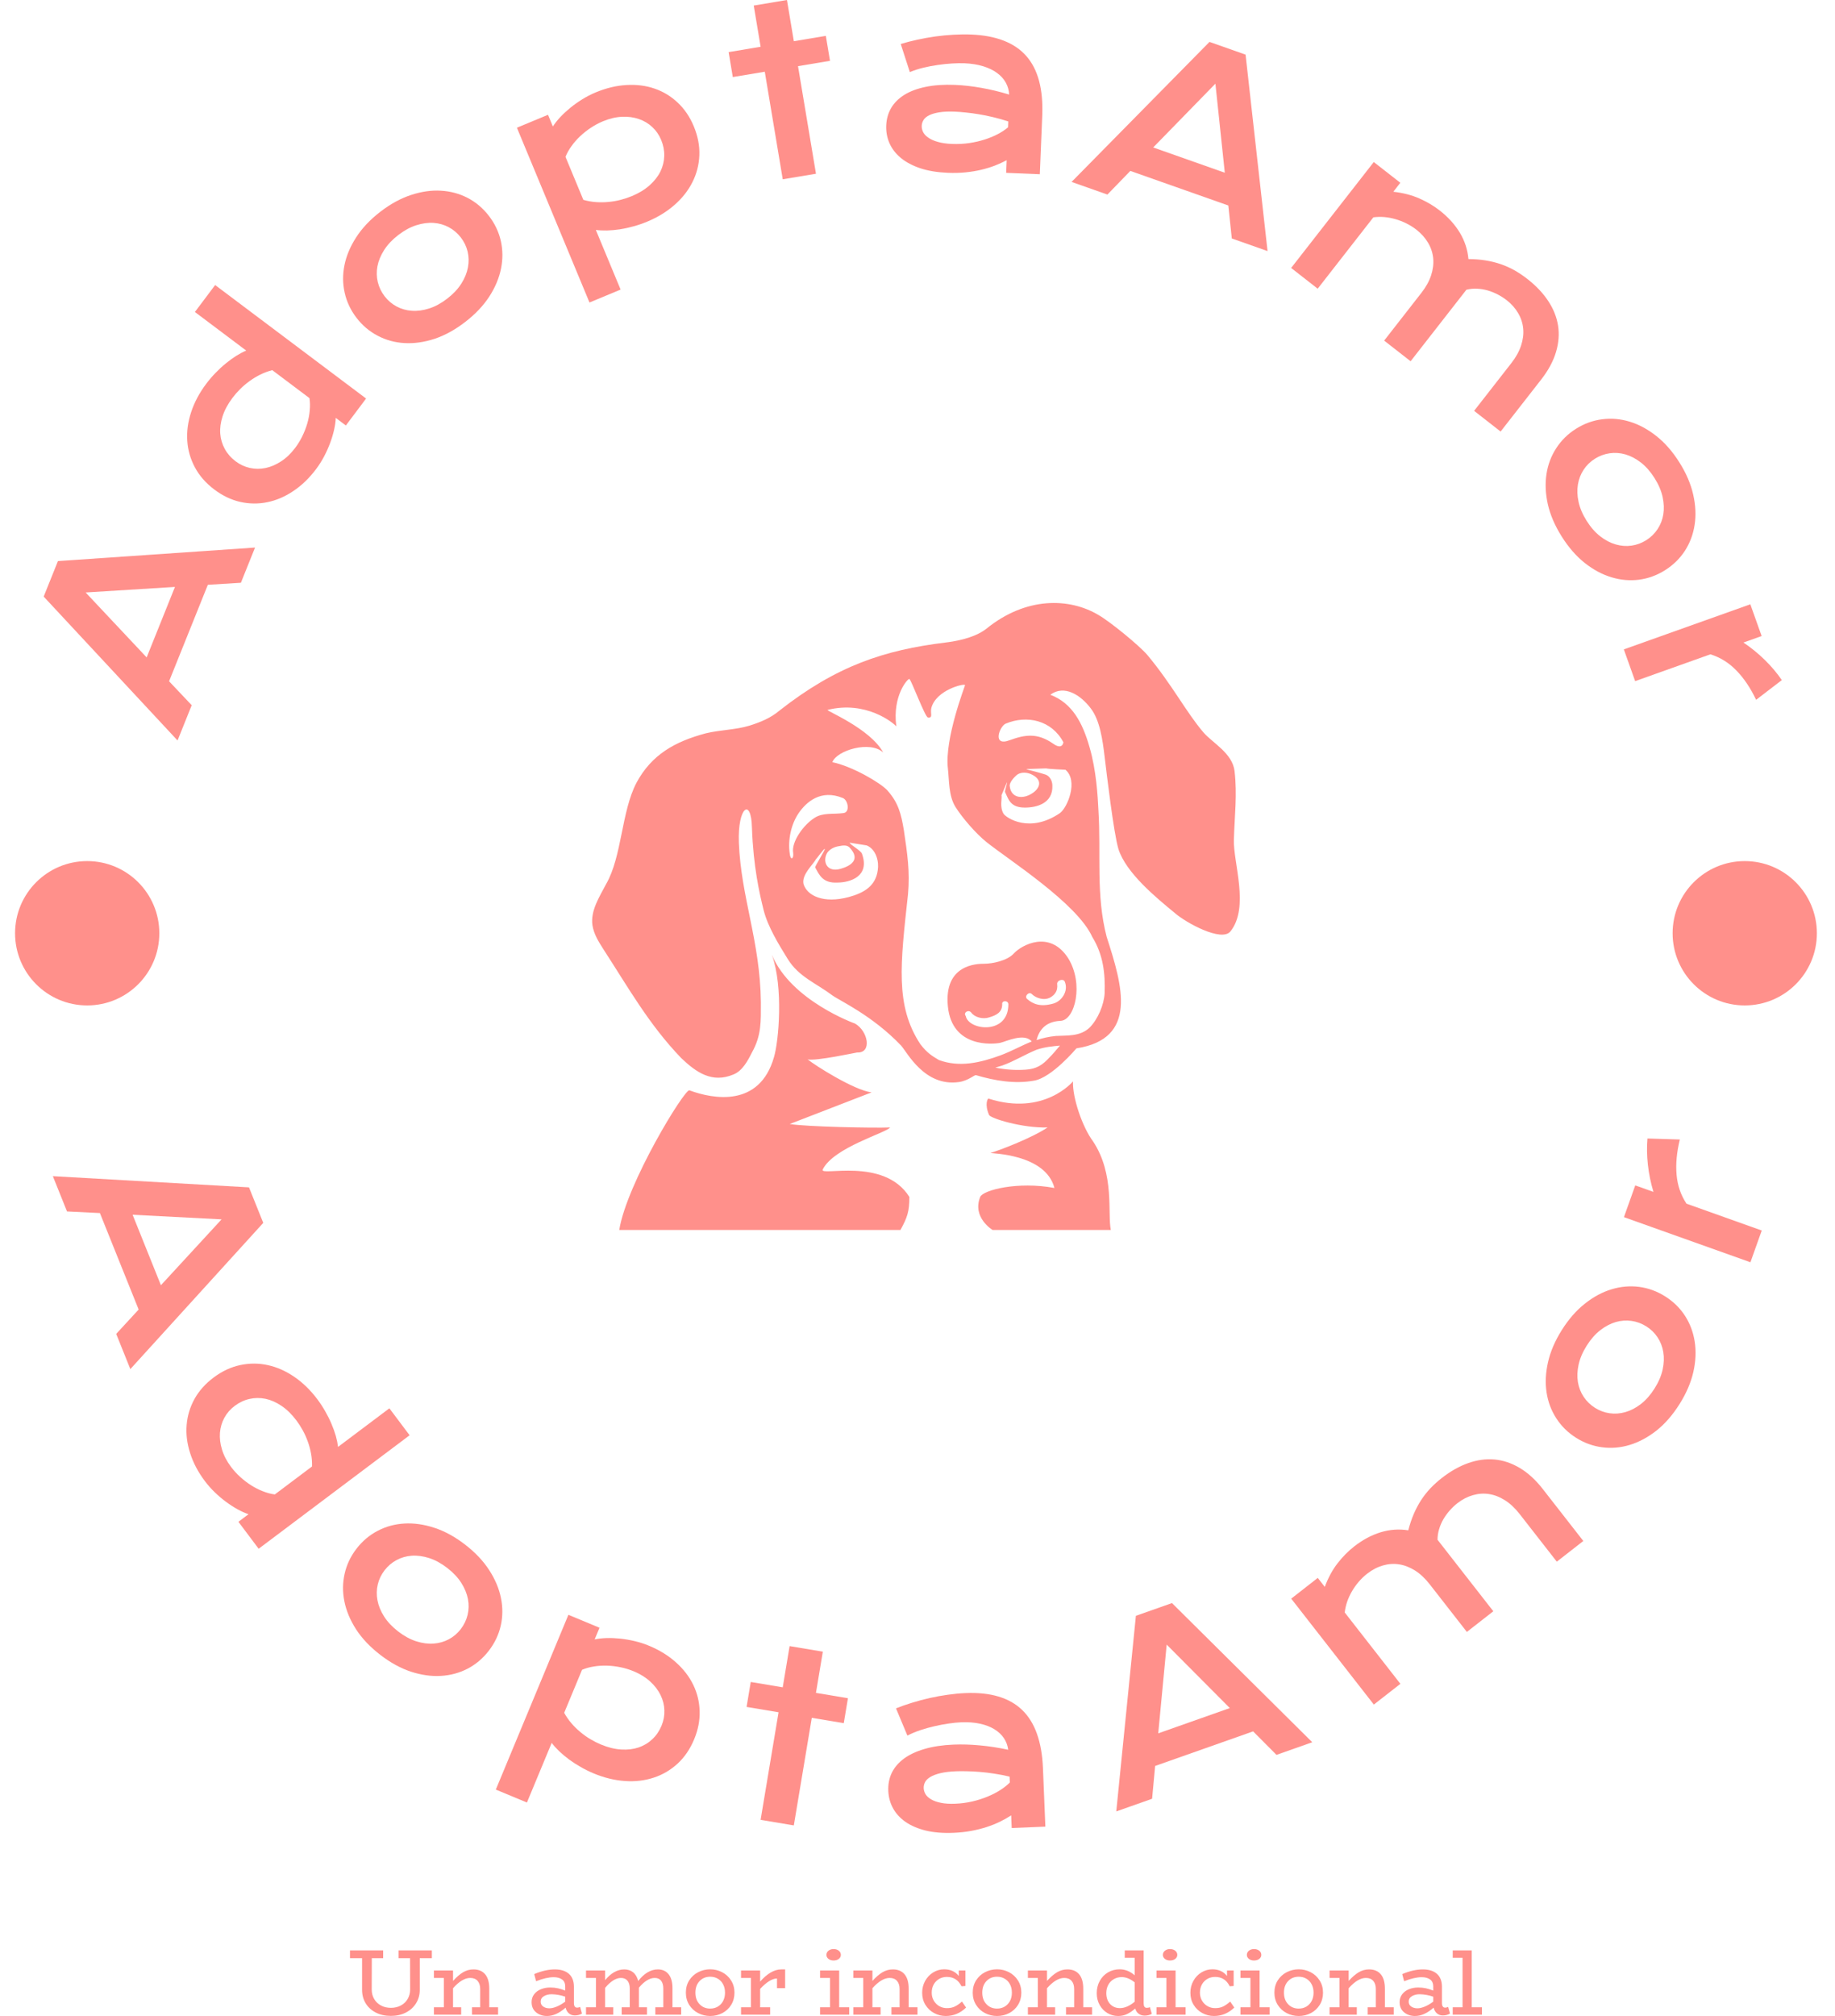<svg xmlns="http://www.w3.org/2000/svg" version="1.1" xmlns:xlink="http://www.w3.org/1999/xlink" xmlns:svgjs="http://svgjs.dev/svgjs" width="1500" height="1647" viewBox="0 0 1500 1647"><g transform="matrix(1,0,0,1,-1.247,0)"><svg viewBox="0 0 255 280" data-background-color="#ffffff" preserveAspectRatio="xMidYMid meet" height="1647" width="1500" xmlns="http://www.w3.org/2000/svg" xmlns:xlink="http://www.w3.org/1999/xlink"><g id="tight-bounds" transform="matrix(1,0,0,1,0.212,0)"><svg viewBox="0 0 254.576 280" height="280" width="254.576"><g><svg viewBox="0 0 278.27 306.06" height="280" width="254.576"><g><svg viewBox="0 0 278.27 306.06" height="306.06" width="278.27"><g id="textblocktransform"><svg viewBox="0 0 278.27 306.06" height="306.06" width="278.27" id="textblock"><g><svg viewBox="0 0 278.27 278.27" height="278.27" width="278.27"><g transform="matrix(1,0,0,1,89.943,91.543)"><svg viewBox="0 0 98.383 95.184" height="95.184" width="98.383"><g id="icon-0"><svg xmlns="http://www.w3.org/2000/svg" xmlns:xlink="http://www.w3.org/1999/xlink" version="1.1" x="0" y="0" viewBox="2.756 4.957 94.206 91.143" enable-background="new 0 0 100 100" xml:space="preserve" height="95.184" width="98.383" class="icon-xg-0" data-fill-palette-color="accent" id="xg-0"><g fill="#ff908b" data-fill-palette-color="accent"><g fill="#ff908b" data-fill-palette-color="accent"><g fill="#ff908b" data-fill-palette-color="accent"><path d="M48.9 91.3c0 2.1-0.3 3-1.3 4.8H13.7 6.7c1.1-6.8 9.5-20.5 10.2-20.3 3.5 1.3 10.2 2.5 12.3-4.8 0.7-2.3 1.4-10.2-0.3-14.9 2.8 6.7 12.1 10 12.1 10 1.9 1.1 2.5 4.3 0.3 4.2-0.1 0-6.1 1.3-7.2 1 1.1 0.9 6.8 4.5 9.3 4.8l-11.9 4.6c2.4 0.4 12.2 0.6 14.6 0.5-0.6 0.8-8.2 2.9-9.8 6.1C35.7 88.4 45.2 85.4 48.9 91.3zM72.7 74.5c0 0-4.2 5.1-12.3 2.5-0.1 0-0.6 0.8 0.1 2.4 0.3 0.5 4.8 1.9 8.5 1.8-2.4 1.6-7.2 3.4-8.3 3.7 0 0.1 8 0.1 9.3 5.1-5.3-1-10.4 0.3-10.8 1.3-1.2 3 1.8 4.8 1.8 4.8h17.2c-0.5-2.4 0.6-8.1-2.6-12.9C74.1 81.2 72.6 76.9 72.7 74.5zM95.6 52.7c-1.3 1.6-6.5-1.3-8-2.6-2.8-2.3-7.2-5.9-8.3-9.4-0.7-2.4-1.7-10.9-2-13.4-0.3-2.5-0.7-5.3-2-7-1.5-2-3.9-3.5-5.9-2 3.2 1.2 4.7 4.1 5.7 7.6 1 3.4 1.2 7.2 1.3 9.2 0.4 6.3-0.4 12.3 1.2 18.4 2.3 7.1 4.6 14.8-4.4 16.2 0 0-3.6 4.3-6.2 4.7-2.8 0.5-5.7 0-8.4-0.8-0.2-0.1-1.1 0.8-2.5 1-5 0.7-7.5-4.3-8.4-5.3-4.2-4.4-8.9-6.5-10-7.3-2.4-1.8-4.9-2.7-6.5-5.3-1.3-2.1-2.9-4.7-3.5-7.1-0.6-2.4-1.5-6.3-1.7-12-0.1-4.4-2.1-3-1.9 2.2 0.3 7.9 3.1 14.3 3.2 23.2 0 2.8 0.1 4.8-1.3 7.3-0.6 1.2-1.4 2.7-2.7 3.2-3.1 1.3-5.4-0.3-7.6-2.4C11 66.2 8.1 61 4.4 55.3c-0.7-1.1-1.4-2.2-1.6-3.5-0.3-2.1 1-4.1 2-6C7.1 41.8 7 35.3 9.2 31.1c2.2-4.1 5.6-6 10.1-7.2 2.1-0.5 4.3-0.5 6.3-1.1 1.6-0.5 3.1-1.1 4.4-2.2 8.3-6.5 15.2-8.8 24.2-9.9 0.8-0.1 4-0.5 5.9-2 5.8-4.7 12.1-4.5 16.3-2 1.6 0.9 5.9 4.4 7.1 5.8 3.6 4.3 5.7 8.4 8.2 11.3 1.3 1.5 4.2 3 4.5 5.6 0.4 3.4 0 6.5-0.1 10C96 42.7 98.4 49.2 95.6 52.7zM35.1 36.2c1.2-0.8 2.7-0.5 4.2-0.7 1-0.1 0.7-1.9-0.1-2.2-3.2-1.3-5.3 0.6-6.4 2.2-1.1 1.6-1.6 3.9-1.3 5.9 0.1 1 0.6 0.8 0.5-0.1C31.7 39.7 33.5 37.2 35.1 36.2zM40.2 40.5c-0.4-0.4-1-0.3-1.5-0.2-0.7 0.1-1.3 0.4-1.7 0.9-0.8 1.2-0.2 3 1.9 2.4C40.3 43.2 41.9 42.3 40.2 40.5zM42.7 40.2c0 0-1.9-0.3-2.5-0.4 0.2 0.4 1.6 1.1 1.8 1.6 1.2 3.3-1.7 4.2-3.6 4.2-2.1 0.1-2.6-1.1-3.2-2.2-0.1-0.1 1.5-2.6 1.4-2.7-0.1-0.1-1.3 1.6-1.3 1.5-0.3 0.7-2.1 2.2-1.8 3.6 0.5 1.7 2.9 2.9 6.6 1.9 2.2-0.6 3.9-1.6 4.2-3.9C44.5 42.6 44.1 40.8 42.7 40.2zM42.7 40.2M70.8 69.3c-1.1 0.1-2.2 0.2-3.4 0.6-1.7 0.7-3.3 1.7-5 2.3-0.3 0.1-0.7 0.2-1 0.3 1.5 0.3 2.9 0.4 4.4 0.3 1.6-0.1 2.5-0.7 3.5-1.8C69.8 70.5 70.3 69.9 70.8 69.3zM60.1 39.7c-1.5-1.2-3.5-3.5-4.5-5.1-1-1.6-0.9-3.8-1.1-5.6C54 24.7 57 17 57 16.9c-0.1-0.3-4.2 0.7-4.9 3.3-0.2 0.8 0.3 1.5-0.5 1.4-0.4 0-2.4-5.4-2.7-5.6-0.2-0.1-2.5 2.4-1.9 6.9-0.4-0.5-4.4-3.8-10-2.4-0.3 0.1 6.2 2.7 8.1 6.2-1.9-1.8-6.8-0.3-7.4 1.4 2.9 0.6 7 3 8 4.1 1.6 1.8 2 3.4 2.4 5.8 0.5 3.4 0.9 6 0.6 9.3-1.1 10.1-1.9 16.2 1.8 21.8 1 1.3 1.7 1.7 2.7 2.3 3 1.1 6 0.4 9-0.7 1.6-0.6 3-1.4 4.5-2-1.1-1.3-3.7 0-4.6 0.2-1 0.2-7 0.8-7.6-5.3-0.6-6.1 4.2-6.2 5.3-6.2 1.1 0 3.3-0.4 4.3-1.5 1.1-1.2 5.2-3.5 7.9 0.7 2.3 3.7 1 9-1.1 9.1-2.4 0.1-3.2 1.6-3.5 2.8 0.9-0.3 1.8-0.5 2.8-0.6 1.7-0.1 3.5 0.1 4.9-1.2 1.2-1.2 2.1-3.3 2.2-5 0.1-2.9-0.2-5.6-1.8-8.2C73.3 48.6 63.2 42.2 60.1 39.7zM69.4 62.3c-0.9 0.5-2.1 0.1-2.7-0.5-0.4-0.4-1.1 0.3-0.7 0.7 0.9 0.8 2 1.2 3.8 0.7 1.2-0.3 2.3-1.8 1.7-3.2-0.2-0.5-1.2-0.2-1.1 0.4C70.5 61.3 70.1 61.9 69.4 62.3zM60.5 65.2c-0.9 0.3-2.1 0-2.6-0.7-0.4-0.5-1.2 0-0.8 0.5 0.4 2.1 6.2 2.8 6.2-1.7 0-0.6-1-0.6-0.9 0C62.4 64.5 61.5 64.9 60.5 65.2zM63.1 31c-0.3 0.7-0.8 1.9-0.8 1.9 0.1 0.5-0.3 1.7 0.3 2.7 0.4 0.6 3.8 2.9 8.2-0.1 1.1-0.8 2.7-4.7 0.8-6.3 0 0-2.5-0.1-2.8-0.2-0.3 0-2.6 0.1-2.9 0.1 0.1 0.1 1.6 0.4 2.8 0.8 0.6 0.2 1 0.9 1 1.6 0.1 2.6-2.3 3.2-4 3.2-2.2 0-2.4-1.3-2.9-2.3C62.8 32.2 63.1 31.3 63.1 31zM63.5 31.6c0.2 1.8 2 1.9 3.3 1 1.1-0.7 1.6-2-0.3-2.8-0.5-0.2-1.3-0.3-1.9 0.1C64.1 30.3 63.4 31.1 63.5 31.6zM62.9 22.5c-0.9 0.4-2 3.4 0.6 2.4 2.2-0.8 4-1.1 6.3 0.5 1.4 1 1.5-0.2 1.5-0.2C69.6 22 66 21.2 62.9 22.5z" fill="#ff908b" data-fill-palette-color="accent"></path></g></g></g></svg></g></svg></g><g id="text-0"><path d="M26.965 112.418l-20.334-21.846 2.167-5.392 29.939-2.053-2.148 5.345-5.022 0.311-5.887 14.646 3.437 3.635zM22.272 99.805l4.3-10.7-13.568 0.842z" fill="#ff908b" data-fill-palette-color="primary"></path><path d="M32.568 74.331v0c-1.297-0.974-2.284-2.098-2.963-3.371-0.684-1.277-1.072-2.624-1.163-4.042-0.095-1.413 0.101-2.862 0.589-4.349 0.488-1.486 1.251-2.921 2.29-4.303v0c0.443-0.589 0.919-1.145 1.429-1.668 0.5-0.521 1.017-0.996 1.549-1.426 0.527-0.434 1.054-0.817 1.582-1.151 0.532-0.329 1.038-0.595 1.516-0.797v0l-7.796-5.858 3.074-4.091 22.931 17.229-3.073 4.091-1.536-1.153c-0.018 0.548-0.102 1.151-0.252 1.809-0.147 0.653-0.348 1.323-0.605 2.01-0.253 0.682-0.558 1.362-0.917 2.041-0.358 0.678-0.759 1.312-1.202 1.901v0c-1.039 1.383-2.194 2.497-3.467 3.343-1.271 0.856-2.589 1.421-3.953 1.695-1.358 0.279-2.727 0.265-4.105-0.041-1.375-0.312-2.684-0.935-3.928-1.869zM35.793 70.038v0c0.654 0.491 1.371 0.825 2.153 1.001 0.776 0.172 1.569 0.177 2.378 0.015 0.804-0.167 1.594-0.504 2.37-1.012 0.781-0.503 1.497-1.189 2.149-2.057v0c0.415-0.552 0.776-1.144 1.083-1.777 0.307-0.632 0.558-1.278 0.752-1.937 0.19-0.654 0.312-1.308 0.367-1.963 0.065-0.655 0.051-1.278-0.042-1.867v0l-5.651-4.246c-0.646 0.168-1.258 0.396-1.834 0.684-0.577 0.288-1.116 0.616-1.62 0.984-0.512 0.37-0.987 0.772-1.422 1.207-0.436 0.435-0.827 0.883-1.174 1.345v0c-0.705 0.938-1.204 1.87-1.498 2.797-0.296 0.918-0.413 1.794-0.352 2.628 0.066 0.838 0.299 1.616 0.698 2.335 0.394 0.715 0.941 1.336 1.643 1.863z" fill="#ff908b" data-fill-palette-color="primary"></path><path d="M54.166 48.27v0c-0.896-1.162-1.499-2.433-1.809-3.811-0.315-1.374-0.327-2.773-0.038-4.198 0.29-1.434 0.884-2.844 1.779-4.228 0.897-1.394 2.118-2.687 3.662-3.878v0c1.544-1.191 3.105-2.043 4.682-2.557 1.572-0.518 3.086-0.734 4.542-0.646 1.452 0.082 2.804 0.448 4.058 1.098 1.249 0.654 2.321 1.562 3.218 2.724v0c0.892 1.157 1.496 2.423 1.81 3.796 0.309 1.378 0.319 2.779 0.031 4.205-0.285 1.43-0.876 2.842-1.774 4.236-0.901 1.389-2.124 2.679-3.668 3.87v0c-1.544 1.191-3.103 2.046-4.675 2.565-1.571 0.509-3.087 0.722-4.548 0.638-1.452-0.082-2.802-0.45-4.051-1.104-1.254-0.649-2.327-1.553-3.219-2.71zM58.425 44.985v0c0.499 0.648 1.102 1.16 1.808 1.539 0.706 0.378 1.476 0.597 2.31 0.656 0.843 0.061 1.723-0.055 2.639-0.347 0.917-0.292 1.832-0.791 2.745-1.494v0c0.913-0.704 1.627-1.462 2.143-2.275 0.516-0.813 0.851-1.634 1.007-2.465 0.154-0.821 0.138-1.621-0.048-2.401-0.186-0.779-0.529-1.492-1.028-2.139v0c-0.503-0.653-1.11-1.171-1.821-1.555-0.71-0.383-1.482-0.605-2.315-0.664-0.839-0.056-1.716 0.063-2.634 0.355-0.917 0.292-1.832 0.791-2.745 1.494v0c-0.913 0.704-1.627 1.462-2.143 2.275-0.516 0.813-0.854 1.632-1.013 2.457-0.154 0.821-0.136 1.624 0.055 2.409 0.19 0.784 0.537 1.503 1.04 2.155z" fill="#ff908b" data-fill-palette-color="primary"></path><path d="M90.506 34.909l3.761 9.052-4.726 1.963-11.025-26.534 4.726-1.963 0.737 1.773c0.296-0.457 0.672-0.933 1.127-1.426 0.464-0.49 0.978-0.965 1.542-1.425 0.57-0.462 1.179-0.893 1.826-1.292 0.647-0.399 1.317-0.743 2.01-1.031v0c1.597-0.663 3.158-1.036 4.685-1.119 1.53-0.091 2.952 0.091 4.266 0.546 1.312 0.449 2.481 1.158 3.506 2.125 1.032 0.965 1.847 2.165 2.443 3.601v0c0.622 1.498 0.904 2.97 0.845 4.417-0.062 1.441-0.413 2.796-1.055 4.064-0.639 1.274-1.544 2.423-2.715 3.447-1.175 1.033-2.561 1.881-4.158 2.544v0c-0.681 0.283-1.373 0.52-2.078 0.711-0.696 0.195-1.381 0.345-2.055 0.451-0.677 0.1-1.327 0.16-1.951 0.179-0.626 0.013-1.196-0.015-1.711-0.083zM85.896 23.814l2.712 6.527c0.642 0.183 1.285 0.297 1.927 0.342 0.643 0.045 1.274 0.037 1.895-0.025 0.623-0.056 1.236-0.161 1.839-0.318 0.597-0.154 1.161-0.341 1.693-0.562v0c1.083-0.45 1.987-1 2.712-1.649 0.721-0.641 1.267-1.336 1.637-2.085 0.368-0.755 0.563-1.544 0.585-2.366 0.024-0.816-0.132-1.629-0.469-2.439v0c-0.314-0.755-0.761-1.404-1.342-1.947-0.584-0.549-1.264-0.955-2.042-1.22-0.78-0.271-1.633-0.385-2.559-0.341-0.928 0.037-1.893 0.264-2.896 0.681v0c-0.638 0.265-1.249 0.592-1.836 0.98-0.586 0.389-1.13 0.818-1.631 1.288-0.495 0.467-0.933 0.968-1.313 1.503-0.389 0.532-0.693 1.075-0.912 1.631z" fill="#ff908b" data-fill-palette-color="primary"></path><path d="M118.897 27.22l-2.729-16.332-4.858 0.812-0.633-3.788 4.859-0.812-1.046-6.257 5.047-0.843 1.046 6.257 4.859-0.812 0.633 3.788-4.859 0.812 2.729 16.332z" fill="#ff908b" data-fill-palette-color="primary"></path><path d="M134.617 19.046v0c0.04-0.978 0.288-1.86 0.744-2.646 0.462-0.786 1.13-1.452 2.005-1.999 0.881-0.547 1.965-0.952 3.25-1.214 1.286-0.269 2.772-0.368 4.459-0.299v0c1.259 0.052 2.578 0.201 3.956 0.446 1.379 0.238 2.797 0.579 4.255 1.021v0c-0.027-0.645-0.196-1.249-0.509-1.812-0.312-0.563-0.758-1.054-1.337-1.474-0.573-0.42-1.273-0.757-2.102-1.013-0.828-0.256-1.771-0.405-2.829-0.449v0c-0.576-0.024-1.21-0.013-1.903 0.032-0.693 0.038-1.41 0.113-2.152 0.223-0.742 0.103-1.479 0.244-2.211 0.422-0.725 0.178-1.405 0.398-2.04 0.66v0l-1.383-4.264c0.788-0.242 1.626-0.459 2.512-0.65 0.894-0.198 1.803-0.361 2.727-0.491 0.931-0.129 1.857-0.218 2.778-0.267 0.928-0.055 1.824-0.065 2.688-0.03v0c3.81 0.158 6.603 1.249 8.377 3.275 1.775 2.019 2.579 5.037 2.412 9.055v0l-0.367 8.88-5.113-0.212 0.079-1.918c-0.549 0.293-1.14 0.563-1.774 0.812-0.641 0.248-1.334 0.461-2.079 0.638-0.745 0.177-1.542 0.308-2.391 0.394-0.855 0.085-1.755 0.108-2.7 0.069v0c-1.587-0.066-2.976-0.294-4.167-0.685-1.184-0.398-2.169-0.918-2.954-1.561-0.778-0.643-1.355-1.384-1.729-2.225-0.374-0.841-0.541-1.746-0.502-2.718zM140.009 19.098v0c-0.014 0.335 0.06 0.66 0.221 0.975 0.162 0.309 0.428 0.588 0.8 0.839 0.365 0.257 0.843 0.468 1.433 0.632 0.583 0.172 1.297 0.275 2.14 0.31v0c0.897 0.037 1.771-0.007 2.622-0.132 0.844-0.126 1.633-0.308 2.367-0.546 0.741-0.238 1.41-0.515 2.007-0.833 0.604-0.324 1.111-0.662 1.521-1.014v0l0.037-0.894c-0.774-0.253-1.544-0.47-2.308-0.649-0.757-0.186-1.482-0.333-2.175-0.442-0.693-0.116-1.347-0.203-1.961-0.262-0.614-0.066-1.153-0.108-1.615-0.127v0c-0.958-0.04-1.754-0.009-2.388 0.092-0.641 0.101-1.161 0.25-1.558 0.448-0.404 0.198-0.692 0.438-0.865 0.719-0.173 0.281-0.265 0.576-0.278 0.884z" fill="#ff908b" data-fill-palette-color="primary"></path><path d="M162.772 27.618l20.95-21.256 5.48 1.933 3.34 29.823-5.432-1.916-0.527-5.004-14.886-5.25-3.483 3.59zM175.171 22.386l10.875 3.836-1.426-13.52z" fill="#ff908b" data-fill-palette-color="primary"></path><path d="M196.125 40.679l12.551-16.08 4.034 3.149-1.064 1.363c1.492 0.17 2.808 0.509 3.95 1.017 1.146 0.503 2.179 1.114 3.098 1.831v0c1.284 1.002 2.301 2.123 3.051 3.363 0.751 1.249 1.188 2.585 1.31 4.008v0c0.946 0.007 1.827 0.078 2.641 0.211 0.814 0.134 1.582 0.325 2.305 0.576 0.728 0.254 1.424 0.567 2.086 0.939 0.652 0.373 1.293 0.805 1.921 1.296v0c1.316 1.027 2.369 2.138 3.162 3.335 0.792 1.196 1.292 2.446 1.501 3.747 0.203 1.298 0.098 2.636-0.315 4.014-0.412 1.388-1.16 2.776-2.244 4.166v0l-6.168 7.902-4.026-3.143 5.661-7.251c0.689-0.882 1.179-1.766 1.47-2.653 0.296-0.891 0.405-1.75 0.328-2.576-0.078-0.826-0.332-1.607-0.762-2.341-0.426-0.74-1.011-1.401-1.756-1.983v0c-0.407-0.318-0.855-0.604-1.344-0.858-0.49-0.255-0.997-0.46-1.523-0.615-0.535-0.154-1.078-0.242-1.63-0.265-0.548-0.028-1.086 0.024-1.614 0.156v0l-8.475 10.858-4.018-3.136 5.66-7.252c0.689-0.882 1.179-1.766 1.471-2.652 0.291-0.895 0.397-1.756 0.32-2.582-0.078-0.826-0.334-1.609-0.77-2.348-0.436-0.748-1.032-1.418-1.787-2.007v0c-0.46-0.359-0.962-0.674-1.506-0.946-0.539-0.268-1.093-0.484-1.663-0.648-0.569-0.164-1.136-0.271-1.701-0.32-0.569-0.044-1.124-0.031-1.664 0.04v0l-8.456 10.834z" fill="#ff908b" data-fill-palette-color="primary"></path><path d="M239.397 65.095v0c1.242-0.782 2.563-1.262 3.965-1.44 1.398-0.183 2.792-0.064 4.183 0.359 1.4 0.425 2.748 1.149 4.041 2.171 1.303 1.025 2.474 2.362 3.514 4.013v0c1.04 1.65 1.74 3.284 2.102 4.902 0.367 1.614 0.439 3.142 0.213 4.583-0.219 1.437-0.712 2.75-1.476 3.936-0.769 1.181-1.774 2.163-3.016 2.946v0c-1.236 0.779-2.553 1.26-3.951 1.443-1.401 0.178-2.797 0.055-4.189-0.368-1.397-0.419-2.747-1.141-4.049-2.166-1.297-1.028-2.466-2.368-3.506-4.018v0c-1.04-1.65-1.743-3.283-2.11-4.896-0.358-1.612-0.426-3.142-0.205-4.589 0.219-1.437 0.713-2.747 1.482-3.928 0.765-1.187 1.766-2.17 3.002-2.948zM242.264 69.646v0c-0.692 0.436-1.259 0.987-1.702 1.654-0.443 0.667-0.734 1.413-0.873 2.237-0.141 0.833-0.109 1.72 0.096 2.661 0.204 0.941 0.614 1.899 1.228 2.874v0c0.614 0.975 1.302 1.758 2.062 2.349 0.76 0.591 1.546 1.002 2.359 1.235 0.803 0.231 1.601 0.291 2.394 0.179 0.793-0.112 1.536-0.385 2.228-0.821v0c0.698-0.439 1.271-0.995 1.719-1.665 0.449-0.671 0.742-1.418 0.881-2.243 0.135-0.83 0.1-1.715-0.104-2.655-0.204-0.941-0.614-1.899-1.229-2.874v0c-0.614-0.975-1.302-1.758-2.062-2.349-0.76-0.591-1.543-1.004-2.35-1.24-0.803-0.231-1.604-0.289-2.402-0.174-0.799 0.115-1.547 0.392-2.245 0.832z" fill="#ff908b" data-fill-palette-color="primary"></path><path d="M246.662 98.589l19.215-6.848 1.718 4.82-2.765 0.986c1.169 0.786 2.252 1.666 3.247 2.642 0.995 0.976 1.857 1.996 2.584 3.06v0l-3.906 2.993c-0.851-1.789-1.849-3.272-2.995-4.451-1.146-1.178-2.462-1.997-3.95-2.456v0l-11.43 4.074z" fill="#ff908b" data-fill-palette-color="primary"></path><path d="M8.023 178.561l29.796 1.699 2.167 5.391-20.191 22.201-2.148-5.345 3.41-3.7-5.886-14.646-4.996-0.245zM20.139 184.418l4.3 10.7 9.212-9.998z" fill="#ff908b" data-fill-palette-color="primary"></path><path d="M32.419 209.148v0c1.297-0.974 2.651-1.61 4.062-1.907 1.417-0.301 2.819-0.299 4.206 0.008 1.384 0.302 2.721 0.894 4.013 1.776 1.292 0.882 2.457 2.015 3.495 3.397v0c0.443 0.589 0.844 1.202 1.204 1.837 0.361 0.626 0.674 1.254 0.939 1.885 0.27 0.627 0.492 1.24 0.665 1.84 0.168 0.603 0.282 1.163 0.343 1.678v0l7.797-5.857 3.074 4.091-22.932 17.229-3.074-4.092 1.535-1.153c-0.522-0.17-1.077-0.419-1.667-0.747-0.586-0.323-1.173-0.703-1.763-1.14-0.585-0.432-1.153-0.915-1.704-1.448-0.551-0.533-1.048-1.094-1.491-1.684v0c-1.039-1.383-1.787-2.803-2.246-4.261-0.468-1.459-0.644-2.882-0.528-4.268 0.11-1.382 0.504-2.693 1.183-3.932 0.683-1.234 1.646-2.318 2.889-3.252zM35.643 213.44v0c-0.654 0.491-1.174 1.087-1.561 1.789-0.381 0.697-0.607 1.458-0.675 2.281-0.064 0.819 0.04 1.672 0.312 2.557 0.266 0.89 0.725 1.769 1.377 2.637v0c0.415 0.552 0.883 1.064 1.405 1.535 0.522 0.471 1.072 0.892 1.652 1.261 0.575 0.364 1.169 0.664 1.782 0.9 0.611 0.245 1.213 0.404 1.806 0.479v0l5.651-4.246c0.018-0.668-0.031-1.318-0.147-1.952-0.116-0.634-0.281-1.244-0.494-1.829-0.212-0.595-0.467-1.162-0.764-1.703-0.297-0.54-0.618-1.04-0.964-1.501v0c-0.705-0.938-1.461-1.677-2.27-2.218-0.799-0.54-1.608-0.896-2.426-1.069-0.823-0.17-1.636-0.163-2.437 0.02-0.796 0.179-1.545 0.532-2.247 1.059z" fill="#ff908b" data-fill-palette-color="primary"></path><path d="M54.15 235.117v0c0.896-1.162 1.972-2.068 3.225-2.718 1.249-0.654 2.599-1.022 4.051-1.104 1.461-0.084 2.975 0.132 4.542 0.646 1.576 0.513 3.137 1.365 4.681 2.557v0c1.544 1.191 2.765 2.484 3.662 3.878 0.901 1.389 1.494 2.798 1.78 4.228 0.289 1.425 0.279 2.826-0.031 4.205-0.315 1.374-0.92 2.642-1.816 3.804v0c-0.892 1.157-1.963 2.062-3.212 2.716-1.254 0.649-2.607 1.015-4.058 1.098-1.456 0.088-2.972-0.125-4.549-0.638-1.572-0.518-3.131-1.373-4.675-2.565v0c-1.544-1.191-2.767-2.481-3.668-3.87-0.892-1.39-1.483-2.802-1.773-4.236-0.289-1.425-0.277-2.824 0.038-4.198 0.309-1.378 0.91-2.646 1.803-3.803zM58.409 238.402v0c-0.499 0.648-0.842 1.361-1.028 2.14-0.186 0.779-0.202 1.579-0.049 2.4 0.155 0.831 0.491 1.652 1.007 2.465 0.516 0.813 1.23 1.571 2.143 2.275v0c0.913 0.704 1.828 1.202 2.745 1.494 0.917 0.292 1.797 0.408 2.64 0.347 0.833-0.06 1.603-0.279 2.309-0.656 0.706-0.378 1.309-0.891 1.808-1.539v0c0.503-0.653 0.85-1.371 1.041-2.155 0.19-0.784 0.208-1.587 0.054-2.409-0.159-0.825-0.497-1.644-1.012-2.457-0.516-0.813-1.23-1.571-2.144-2.274v0c-0.913-0.704-1.828-1.202-2.745-1.495-0.917-0.292-1.795-0.411-2.633-0.355-0.833 0.06-1.605 0.281-2.316 0.665-0.71 0.383-1.317 0.901-1.82 1.554z" fill="#ff908b" data-fill-palette-color="primary"></path><path d="M83.799 264.599l-3.761 9.052-4.726-1.964 11.025-26.533 4.726 1.963-0.737 1.773c0.533-0.112 1.135-0.182 1.806-0.207 0.675-0.017 1.374 0.012 2.098 0.087 0.73 0.078 1.464 0.206 2.203 0.383 0.74 0.177 1.456 0.409 2.149 0.697v0c1.597 0.663 2.963 1.507 4.098 2.53 1.144 1.02 2.018 2.156 2.623 3.408 0.607 1.247 0.93 2.575 0.969 3.984 0.045 1.412-0.231 2.836-0.828 4.272v0c-0.622 1.498-1.467 2.736-2.535 3.716-1.065 0.973-2.273 1.679-3.624 2.119-1.354 0.446-2.807 0.616-4.359 0.508-1.561-0.104-3.14-0.488-4.736-1.151v0c-0.681-0.283-1.337-0.607-1.97-0.971-0.629-0.356-1.219-0.735-1.77-1.138-0.548-0.409-1.049-0.828-1.503-1.256-0.451-0.434-0.834-0.858-1.148-1.272zM88.409 253.504l-2.712 6.527c0.323 0.584 0.696 1.12 1.117 1.608 0.422 0.487 0.873 0.929 1.355 1.325 0.479 0.402 0.986 0.762 1.522 1.078 0.53 0.314 1.061 0.582 1.593 0.804v0c1.083 0.45 2.11 0.703 3.082 0.758 0.963 0.059 1.84-0.045 2.633-0.311 0.795-0.272 1.492-0.69 2.089-1.255 0.595-0.558 1.061-1.243 1.398-2.053v0c0.314-0.755 0.458-1.53 0.432-2.325-0.023-0.801-0.215-1.57-0.576-2.308-0.359-0.744-0.88-1.429-1.563-2.054-0.681-0.631-1.523-1.155-2.526-1.572v0c-0.638-0.265-1.301-0.468-1.99-0.609-0.689-0.141-1.377-0.224-2.063-0.247-0.681-0.021-1.345 0.022-1.992 0.13-0.651 0.1-1.251 0.268-1.799 0.504z" fill="#ff908b" data-fill-palette-color="primary"></path><path d="M115.533 276.282l2.729-16.332-4.859-0.812 0.633-3.788 4.859 0.812 1.045-6.257 5.047 0.843-1.045 6.257 4.859 0.812-0.633 3.788-4.859-0.812-2.729 16.332z" fill="#ff908b" data-fill-palette-color="primary"></path><path d="M134.93 271.86v0c-0.04-0.978 0.134-1.877 0.522-2.698 0.395-0.821 1.006-1.541 1.832-2.159 0.833-0.618 1.879-1.111 3.139-1.478 1.259-0.374 2.732-0.596 4.42-0.666v0c1.259-0.052 2.585-0.013 3.979 0.117 1.394 0.123 2.835 0.345 4.324 0.666v0c-0.08-0.641-0.299-1.229-0.656-1.764-0.358-0.535-0.843-0.988-1.455-1.359-0.606-0.371-1.332-0.649-2.178-0.835-0.846-0.186-1.798-0.258-2.857-0.214v0c-0.576 0.024-1.207 0.087-1.893 0.189-0.687 0.096-1.396 0.229-2.127 0.4-0.731 0.164-1.454 0.365-2.169 0.603-0.708 0.237-1.367 0.513-1.978 0.827v0l-1.731-4.135c0.765-0.307 1.582-0.592 2.45-0.856 0.874-0.271 1.767-0.509 2.677-0.714 0.917-0.206 1.833-0.371 2.747-0.496 0.92-0.132 1.812-0.216 2.676-0.252v0c3.81-0.158 6.683 0.699 8.619 2.571 1.935 1.865 2.986 4.807 3.153 8.825v0l0.367 8.88-5.113 0.211-0.079-1.918c-0.523 0.337-1.09 0.656-1.701 0.956-0.618 0.301-1.291 0.57-2.019 0.808-0.728 0.238-1.511 0.435-2.351 0.59-0.845 0.156-1.74 0.253-2.684 0.292v0c-1.587 0.066-2.99-0.047-4.21-0.338-1.213-0.299-2.237-0.736-3.073-1.312-0.829-0.576-1.465-1.268-1.907-2.074-0.443-0.807-0.684-1.696-0.724-2.667zM140.307 271.466v0c0.014 0.335 0.114 0.653 0.301 0.954 0.187 0.294 0.476 0.55 0.867 0.769 0.385 0.226 0.878 0.396 1.48 0.512 0.595 0.123 1.315 0.167 2.159 0.132v0c0.897-0.037 1.765-0.154 2.601-0.349 0.83-0.195 1.602-0.442 2.314-0.74 0.719-0.298 1.363-0.63 1.931-0.996 0.575-0.373 1.052-0.751 1.432-1.135v0l-0.037-0.894c-0.793-0.189-1.577-0.341-2.353-0.456-0.77-0.122-1.505-0.209-2.204-0.261-0.7-0.058-1.359-0.091-1.977-0.1-0.618-0.015-1.158-0.012-1.619 0.007v0c-0.958 0.04-1.749 0.136-2.373 0.289-0.631 0.154-1.136 0.346-1.516 0.576-0.386 0.231-0.654 0.493-0.802 0.788-0.149 0.295-0.217 0.596-0.204 0.904z" fill="#ff908b" data-fill-palette-color="primary"></path><path d="M169.562 275.001l2.98-29.696 5.48-1.933 21.311 21.128-5.433 1.917-3.55-3.567-14.885 5.25-0.461 4.981zM175.935 263.148l10.875-3.836-9.591-9.634z" fill="#ff908b" data-fill-palette-color="primary"></path><path d="M208.686 258.78l-12.551-16.08 4.034-3.149 1.064 1.363c0.527-1.406 1.175-2.601 1.946-3.585 0.767-0.989 1.61-1.843 2.529-2.56v0c1.284-1.002 2.618-1.716 4.003-2.143 1.394-0.425 2.796-0.524 4.205-0.298v0c0.237-0.916 0.519-1.753 0.847-2.51 0.327-0.757 0.7-1.456 1.118-2.097 0.423-0.645 0.896-1.243 1.417-1.795 0.52-0.542 1.095-1.059 1.724-1.55v0c1.316-1.027 2.65-1.779 4.003-2.257 1.353-0.478 2.686-0.66 3.999-0.545 1.308 0.118 2.581 0.545 3.818 1.28 1.246 0.736 2.412 1.799 3.496 3.188v0l6.168 7.902-4.026 3.142-5.66-7.251c-0.689-0.882-1.427-1.573-2.216-2.071-0.793-0.504-1.599-0.818-2.42-0.943-0.82-0.125-1.639-0.068-2.456 0.17-0.821 0.233-1.605 0.64-2.35 1.221v0c-0.407 0.318-0.793 0.683-1.159 1.097-0.366 0.413-0.688 0.856-0.966 1.327-0.279 0.481-0.497 0.987-0.652 1.517-0.16 0.525-0.24 1.059-0.241 1.604v0l8.475 10.857-4.018 3.137-5.661-7.252c-0.689-0.882-1.427-1.573-2.215-2.071-0.798-0.499-1.607-0.812-2.428-0.937-0.82-0.125-1.642-0.066-2.464 0.176-0.832 0.241-1.626 0.657-2.381 1.247v0c-0.46 0.359-0.887 0.769-1.284 1.231-0.391 0.458-0.735 0.943-1.031 1.456-0.297 0.513-0.538 1.037-0.724 1.573-0.181 0.541-0.303 1.082-0.365 1.624v0l8.456 10.833z" fill="#ff908b" data-fill-palette-color="primary"></path><path d="M239.42 218.286v0c-1.242-0.782-2.245-1.767-3.011-2.955-0.769-1.181-1.263-2.491-1.482-3.928-0.221-1.447-0.15-2.974 0.213-4.582 0.362-1.618 1.062-3.252 2.102-4.903v0c1.04-1.65 2.211-2.988 3.514-4.012 1.297-1.028 2.645-1.752 4.041-2.171 1.391-0.423 2.787-0.545 4.189-0.368 1.398 0.183 2.717 0.666 3.959 1.448v0c1.236 0.779 2.239 1.759 3.007 2.941 0.765 1.187 1.257 2.499 1.477 3.936 0.225 1.441 0.157 2.97-0.205 4.588-0.367 1.614-1.071 3.247-2.11 4.897v0c-1.04 1.65-2.208 2.99-3.506 4.018-1.299 1.019-2.649 1.741-4.049 2.166-1.391 0.423-2.785 0.542-4.183 0.359-1.401-0.178-2.72-0.656-3.956-1.434zM242.286 213.735v0c0.692 0.436 1.434 0.71 2.228 0.821 0.793 0.112 1.591 0.052 2.394-0.179 0.812-0.233 1.598-0.645 2.359-1.236 0.76-0.591 1.447-1.373 2.062-2.349v0c0.614-0.975 1.024-1.933 1.228-2.874 0.204-0.941 0.236-1.828 0.096-2.66-0.138-0.824-0.429-1.569-0.873-2.237-0.443-0.667-1.011-1.219-1.702-1.655v0c-0.698-0.439-1.446-0.717-2.245-0.831-0.799-0.115-1.6-0.057-2.402 0.173-0.806 0.237-1.59 0.65-2.35 1.241-0.76 0.591-1.447 1.373-2.062 2.349v0c-0.614 0.975-1.024 1.933-1.229 2.874-0.204 0.941-0.239 1.826-0.104 2.655 0.138 0.824 0.432 1.571 0.881 2.242 0.449 0.671 1.022 1.226 1.719 1.666z" fill="#ff908b" data-fill-palette-color="primary"></path><path d="M265.892 191.631l-19.215-6.848 1.718-4.821 2.766 0.986c-0.409-1.348-0.69-2.715-0.844-4.1-0.154-1.385-0.176-2.72-0.067-4.005v0l4.919 0.152c-0.472 1.924-0.637 3.704-0.495 5.342 0.142 1.637 0.644 3.104 1.506 4.4v0l11.43 4.074z" fill="#ff908b" data-fill-palette-color="primary"></path><path d="M2.284 141.683c0-6.051 4.905-10.956 10.956-10.956 6.051 0 10.956 4.905 10.957 10.956 0 6.051-4.905 10.956-10.957 10.956-6.051 0-10.956-4.905-10.956-10.956z" fill="#ff908b" data-fill-palette-color="primary"></path><path d="M254.073 141.683c0-6.051 4.905-10.956 10.956-10.956 6.051 0 10.956 4.905 10.957 10.956 0 6.051-4.905 10.956-10.957 10.956-6.051 0-10.956-4.905-10.956-10.956z" fill="#ff908b" data-fill-palette-color="primary"></path></g><g id="text-1"></g></svg></g><g transform="matrix(1,0,0,1,53.149,295.9)"><svg viewBox="0 0 171.971 10.159" height="10.159" width="171.971"><g transform="matrix(1,0,0,1,0,0)"><svg width="171.971" viewBox="0.35 -35 604.25 35.7" height="10.159" data-palette-color="#ff908b"><path d="M44.05-34.3L44.05-30.15 37.6-30.15 37.6-13.25Q37.6-9.3 35.65-6.13 33.7-2.95 30.2-1.15 26.7 0.65 22.2 0.65L22.2 0.65Q17.6 0.65 14.1-1.15 10.6-2.95 8.7-6.1 6.8-9.25 6.8-13.25L6.8-13.25 6.8-30.15 0.35-30.15 0.35-34.3 18.05-34.3 18.05-30.15 12-30.15 11.95-13.4Q11.95-10.6 13.25-8.38 14.55-6.15 16.88-4.9 19.2-3.65 22.2-3.65L22.2-3.65Q25.15-3.65 27.5-4.9 29.85-6.15 31.15-8.4 32.45-10.65 32.45-13.45L32.45-13.45 32.4-30.15 26.3-30.15 26.3-34.3 44.05-34.3ZM74.7-3.95L79.4-3.95 79.4 0 65.5 0 65.5-3.95 69.85-3.95 69.85-13.7Q69.85-16.45 68.47-18.03 67.1-19.6 64.55-19.6L64.55-19.6Q60.2-19.6 55.35-14.1L55.35-14.1 55.35-3.95 59.7-3.95 59.7 0 45.15 0 45.15-3.95 50.45-3.95 50.45-19.6 45.15-19.6 45.15-23.55 55.35-23.55 55.35-18Q58.15-21.1 60.72-22.63 63.3-24.15 66.25-24.15L66.25-24.15Q70.3-24.15 72.5-21.55 74.7-18.95 74.7-13.85L74.7-13.85 74.7-3.95ZM123.19-4.15L124.19-0.6Q122.54 0.4 120.34 0.4L120.34 0.4Q118.49 0.4 117.22-0.68 115.94-1.75 115.44-3.75L115.44-3.75Q110.44 0.7 105.54 0.7L105.54 0.7Q102.09 0.7 99.69-1.25 97.29-3.2 97.29-6.7L97.29-6.7Q97.29-9.1 98.64-10.88 99.99-12.65 102.27-13.58 104.54-14.5 107.19-14.5L107.19-14.5Q109.44-14.5 111.34-14.08 113.24-13.65 115.24-12.85L115.24-12.85 115.24-15.05Q115.24-17.6 113.54-18.8 111.84-20 109.09-20L109.09-20Q105.19-20 99.69-17.85L99.69-17.85 98.69-21.65Q104.59-24.15 109.69-24.15L109.69-24.15Q114.54-24.15 117.22-21.78 119.89-19.4 119.89-14.85L119.89-14.85 119.89-6.2Q119.89-3.75 121.64-3.75L121.64-3.75Q122.39-3.75 123.19-4.15L123.19-4.15ZM102.14-6.95Q102.14-5.25 103.49-4.33 104.84-3.4 106.79-3.4L106.79-3.4Q108.49-3.4 110.69-4.3 112.89-5.2 115.24-6.95L115.24-6.95 115.24-9.6Q111.84-10.8 108.04-10.9L108.04-10.9Q105.59-10.9 103.87-9.88 102.14-8.85 102.14-6.95L102.14-6.95ZM172.49-3.95L177.14-3.95 177.14 0 163.34 0 163.34-3.95 167.59-3.95 167.59-14Q167.59-16.6 166.44-18.1 165.29-19.6 162.99-19.6L162.99-19.6Q160.94-19.6 158.79-18.25 156.64-16.9 154.59-14.4L154.59-14.4 154.59-14.15 154.59-3.95 158.89-3.95 158.89 0 145.39 0 145.39-3.95 149.69-3.95 149.69-14Q149.69-16.6 148.49-18.1 147.29-19.6 144.99-19.6L144.99-19.6Q142.94-19.6 140.79-18.23 138.64-16.85 136.54-14.3L136.54-14.3 136.54-3.95 140.89-3.95 140.89 0 126.34 0 126.34-3.95 131.64-3.95 131.64-19.6 126.34-19.6 126.34-23.55 136.54-23.55 136.54-18.4Q138.74-21.15 141.34-22.65 143.94-24.15 146.74-24.15L146.74-24.15Q149.59-24.15 151.51-22.58 153.44-21 154.19-17.95L154.19-17.95Q156.44-20.9 159.12-22.53 161.79-24.15 164.69-24.15L164.69-24.15Q168.34-24.15 170.42-21.58 172.49-19 172.49-14.15L172.49-14.15 172.49-3.95ZM192.64 0.7Q189.19 0.7 186.19-0.85 183.19-2.4 181.41-5.25 179.64-8.1 179.64-11.75L179.64-11.75Q179.64-15.45 181.41-18.28 183.19-21.1 186.19-22.65 189.19-24.2 192.64-24.2L192.64-24.2Q196.04-24.2 199.01-22.65 201.99-21.1 203.79-18.25 205.59-15.4 205.59-11.75L205.59-11.75Q205.59-8.1 203.84-5.25 202.09-2.4 199.11-0.85 196.14 0.7 192.64 0.7L192.64 0.7ZM192.64-3.25Q194.89-3.25 196.69-4.3 198.49-5.35 199.51-7.28 200.54-9.2 200.54-11.75L200.54-11.75Q200.54-14.3 199.51-16.23 198.49-18.15 196.69-19.2 194.89-20.25 192.64-20.25L192.64-20.25Q189.19-20.25 186.96-17.93 184.74-15.6 184.74-11.75L184.74-11.75Q184.74-7.9 186.96-5.58 189.19-3.25 192.64-3.25L192.64-3.25ZM230.54-24.15L232.64-24.15 232.64-14.15 228.29-14.15 228.29-19.3Q226.34-19.3 224.04-17.85 221.74-16.4 219.29-13.75L219.29-13.75 219.29-3.95 224.64-3.95 224.64 0 209.09 0 209.09-3.95 214.39-3.95 214.39-19.6 209.09-19.6 209.09-23.55 219.29-23.55 219.29-17.65Q221.94-20.7 224.81-22.43 227.69-24.15 230.54-24.15L230.54-24.15ZM258.48-28.9Q256.88-28.9 255.78-29.75 254.68-30.6 254.68-31.9L254.68-31.9Q254.68-33.25 255.78-34.13 256.88-35 258.48-35L258.48-35Q260.18-35 261.28-34.13 262.38-33.25 262.38-31.9L262.38-31.9Q262.38-30.6 261.28-29.75 260.18-28.9 258.48-28.9L258.48-28.9ZM261.48-3.95L266.83-3.95 266.83 0 251.28 0 251.28-3.95 256.58-3.95 256.58-19.6 251.28-19.6 251.28-23.55 261.48-23.55 261.48-3.95ZM298.58-3.95L303.28-3.95 303.28 0 289.38 0 289.38-3.95 293.73-3.95 293.73-13.7Q293.73-16.45 292.35-18.03 290.98-19.6 288.43-19.6L288.43-19.6Q284.08-19.6 279.23-14.1L279.23-14.1 279.23-3.95 283.58-3.95 283.58 0 269.03 0 269.03-3.95 274.33-3.95 274.33-19.6 269.03-19.6 269.03-23.55 279.23-23.55 279.23-18Q282.03-21.1 284.6-22.63 287.18-24.15 290.13-24.15L290.13-24.15Q294.18-24.15 296.38-21.55 298.58-18.95 298.58-13.85L298.58-13.85 298.58-3.95ZM327.03-7L329.23-3.8Q324.58 0.7 318.38 0.7L318.38 0.7Q315.08 0.7 312.18-0.85 309.28-2.4 307.53-5.23 305.78-8.05 305.78-11.7L305.78-11.7Q305.78-15.15 307.38-18.03 308.98-20.9 311.68-22.55 314.38-24.2 317.53-24.2L317.53-24.2Q322.53-24.2 325.33-20.65L325.33-20.65 325.33-23.55 328.88-23.55 328.88-15.3 326.78-15.15Q324.33-20.15 318.98-20.15L318.98-20.15Q316.68-20.15 314.83-19.07 312.98-18 311.93-16.1 310.88-14.2 310.88-11.75L310.88-11.75Q310.88-9.35 312-7.45 313.13-5.55 314.95-4.53 316.78-3.5 318.88-3.5L318.88-3.5Q321.33-3.45 323.2-4.35 325.08-5.25 327.03-7L327.03-7ZM345.77 0.7Q342.32 0.7 339.32-0.85 336.32-2.4 334.55-5.25 332.77-8.1 332.77-11.75L332.77-11.75Q332.77-15.45 334.55-18.28 336.32-21.1 339.32-22.65 342.32-24.2 345.77-24.2L345.77-24.2Q349.17-24.2 352.15-22.65 355.12-21.1 356.92-18.25 358.72-15.4 358.72-11.75L358.72-11.75Q358.72-8.1 356.97-5.25 355.22-2.4 352.25-0.85 349.27 0.7 345.77 0.7L345.77 0.7ZM345.77-3.25Q348.02-3.25 349.82-4.3 351.62-5.35 352.65-7.28 353.67-9.2 353.67-11.75L353.67-11.75Q353.67-14.3 352.65-16.23 351.62-18.15 349.82-19.2 348.02-20.25 345.77-20.25L345.77-20.25Q342.32-20.25 340.1-17.93 337.87-15.6 337.87-11.75L337.87-11.75Q337.87-7.9 340.1-5.58 342.32-3.25 345.77-3.25L345.77-3.25ZM391.77-3.95L396.47-3.95 396.47 0 382.57 0 382.57-3.95 386.92-3.95 386.92-13.7Q386.92-16.45 385.55-18.03 384.17-19.6 381.62-19.6L381.62-19.6Q377.27-19.6 372.42-14.1L372.42-14.1 372.42-3.95 376.77-3.95 376.77 0 362.22 0 362.22-3.95 367.52-3.95 367.52-19.6 362.22-19.6 362.22-23.55 372.42-23.55 372.42-18Q375.22-21.1 377.8-22.63 380.37-24.15 383.32-24.15L383.32-24.15Q387.37-24.15 389.57-21.55 391.77-18.95 391.77-13.85L391.77-13.85 391.77-3.95ZM427.32-4.05L428.37-0.45Q427.67-0.05 426.67 0.23 425.67 0.5 424.57 0.5L424.57 0.5Q422.72 0.5 421.37-0.48 420.02-1.45 419.52-3.3L419.52-3.3Q417.52-1.5 415.29-0.4 413.07 0.7 410.37 0.7L410.37 0.7Q407.32 0.7 404.69-0.85 402.07-2.4 400.52-5.18 398.97-7.95 398.97-11.45L398.97-11.45Q398.97-15.1 400.59-18.03 402.22-20.95 405.02-22.58 407.82-24.2 411.22-24.2L411.22-24.2Q415.57-24.2 419.22-21L419.22-21 419.22-30.35 413.92-30.35 413.92-34.3 424.02-34.3 424.02-6.05Q424.02-3.65 425.67-3.65L425.67-3.65Q426.77-3.65 427.32-4.05L427.32-4.05ZM404.07-11.5Q404.07-7.9 406.09-5.7 408.12-3.5 411.37-3.5L411.37-3.5Q415.12-3.5 419.22-6.9L419.22-6.9 419.22-17.25Q415.72-20.05 412.32-20.05L412.32-20.05Q409.97-20.05 408.07-18.95 406.17-17.85 405.12-15.9 404.07-13.95 404.07-11.5L404.07-11.5ZM438.06-28.9Q436.47-28.9 435.37-29.75 434.27-30.6 434.27-31.9L434.27-31.9Q434.27-33.25 435.37-34.13 436.47-35 438.06-35L438.06-35Q439.77-35 440.87-34.13 441.97-33.25 441.97-31.9L441.97-31.9Q441.97-30.6 440.87-29.75 439.77-28.9 438.06-28.9L438.06-28.9ZM441.06-3.95L446.42-3.95 446.42 0 430.87 0 430.87-3.95 436.17-3.95 436.17-19.6 430.87-19.6 430.87-23.55 441.06-23.55 441.06-3.95ZM470.21-7L472.41-3.8Q467.76 0.7 461.56 0.7L461.56 0.7Q458.26 0.7 455.36-0.85 452.46-2.4 450.71-5.23 448.96-8.05 448.96-11.7L448.96-11.7Q448.96-15.15 450.56-18.03 452.16-20.9 454.86-22.55 457.56-24.2 460.71-24.2L460.71-24.2Q465.71-24.2 468.51-20.65L468.51-20.65 468.51-23.55 472.06-23.55 472.06-15.3 469.96-15.15Q467.51-20.15 462.16-20.15L462.16-20.15Q459.86-20.15 458.01-19.07 456.16-18 455.11-16.1 454.06-14.2 454.06-11.75L454.06-11.75Q454.06-9.35 455.19-7.45 456.31-5.55 458.14-4.53 459.96-3.5 462.06-3.5L462.06-3.5Q464.51-3.45 466.39-4.35 468.26-5.25 470.21-7L470.21-7ZM482.91-28.9Q481.31-28.9 480.21-29.75 479.11-30.6 479.11-31.9L479.11-31.9Q479.11-33.25 480.21-34.13 481.31-35 482.91-35L482.91-35Q484.61-35 485.71-34.13 486.81-33.25 486.81-31.9L486.81-31.9Q486.81-30.6 485.71-29.75 484.61-28.9 482.91-28.9L482.91-28.9ZM485.91-3.95L491.26-3.95 491.26 0 475.71 0 475.71-3.95 481.01-3.95 481.01-19.6 475.71-19.6 475.71-23.55 485.91-23.55 485.91-3.95ZM506.81 0.7Q503.36 0.7 500.36-0.85 497.36-2.4 495.58-5.25 493.81-8.1 493.81-11.75L493.81-11.75Q493.81-15.45 495.58-18.28 497.36-21.1 500.36-22.65 503.36-24.2 506.81-24.2L506.81-24.2Q510.21-24.2 513.18-22.65 516.16-21.1 517.96-18.25 519.76-15.4 519.76-11.75L519.76-11.75Q519.76-8.1 518.01-5.25 516.26-2.4 513.28-0.85 510.31 0.7 506.81 0.7L506.81 0.7ZM506.81-3.25Q509.06-3.25 510.86-4.3 512.66-5.35 513.68-7.28 514.71-9.2 514.71-11.75L514.71-11.75Q514.71-14.3 513.68-16.23 512.66-18.15 510.86-19.2 509.06-20.25 506.81-20.25L506.81-20.25Q503.36-20.25 501.13-17.93 498.91-15.6 498.91-11.75L498.91-11.75Q498.91-7.9 501.13-5.58 503.36-3.25 506.81-3.25L506.81-3.25ZM552.8-3.95L557.5-3.95 557.5 0 543.6 0 543.6-3.95 547.95-3.95 547.95-13.7Q547.95-16.45 546.58-18.03 545.2-19.6 542.65-19.6L542.65-19.6Q538.3-19.6 533.45-14.1L533.45-14.1 533.45-3.95 537.8-3.95 537.8 0 523.25 0 523.25-3.95 528.55-3.95 528.55-19.6 523.25-19.6 523.25-23.55 533.45-23.55 533.45-18Q536.25-21.1 538.83-22.63 541.4-24.15 544.35-24.15L544.35-24.15Q548.4-24.15 550.6-21.55 552.8-18.95 552.8-13.85L552.8-13.85 552.8-3.95ZM586.55-4.15L587.55-0.6Q585.9 0.4 583.7 0.4L583.7 0.4Q581.85 0.4 580.58-0.68 579.3-1.75 578.8-3.75L578.8-3.75Q573.8 0.7 568.9 0.7L568.9 0.7Q565.45 0.7 563.05-1.25 560.65-3.2 560.65-6.7L560.65-6.7Q560.65-9.1 562-10.88 563.35-12.65 565.63-13.58 567.9-14.5 570.55-14.5L570.55-14.5Q572.8-14.5 574.7-14.08 576.6-13.65 578.6-12.85L578.6-12.85 578.6-15.05Q578.6-17.6 576.9-18.8 575.2-20 572.45-20L572.45-20Q568.55-20 563.05-17.85L563.05-17.85 562.05-21.65Q567.95-24.15 573.05-24.15L573.05-24.15Q577.9-24.15 580.58-21.78 583.25-19.4 583.25-14.85L583.25-14.85 583.25-6.2Q583.25-3.75 585-3.75L585-3.75Q585.75-3.75 586.55-4.15L586.55-4.15ZM565.5-6.95Q565.5-5.25 566.85-4.33 568.2-3.4 570.15-3.4L570.15-3.4Q571.85-3.4 574.05-4.3 576.25-5.2 578.6-6.95L578.6-6.95 578.6-9.6Q575.2-10.8 571.4-10.9L571.4-10.9Q568.95-10.9 567.23-9.88 565.5-8.85 565.5-6.95L565.5-6.95ZM599.15-3.95L604.6-3.95 604.6 0 589 0 589-3.95 594.25-3.95 594.25-30.35 589-30.35 589-34.3 599.15-34.3 599.15-3.95Z" opacity="1" transform="matrix(1,0,0,1,0,0)" fill="#ff908b" class="slogan-text-1" data-fill-palette-color="secondary" id="text-1"></path></svg></g></svg></g></svg></g></svg></g></svg></g><defs></defs></svg><rect width="254.576" height="280" fill="none" stroke="none" visibility="hidden"></rect></g></svg></g></svg>